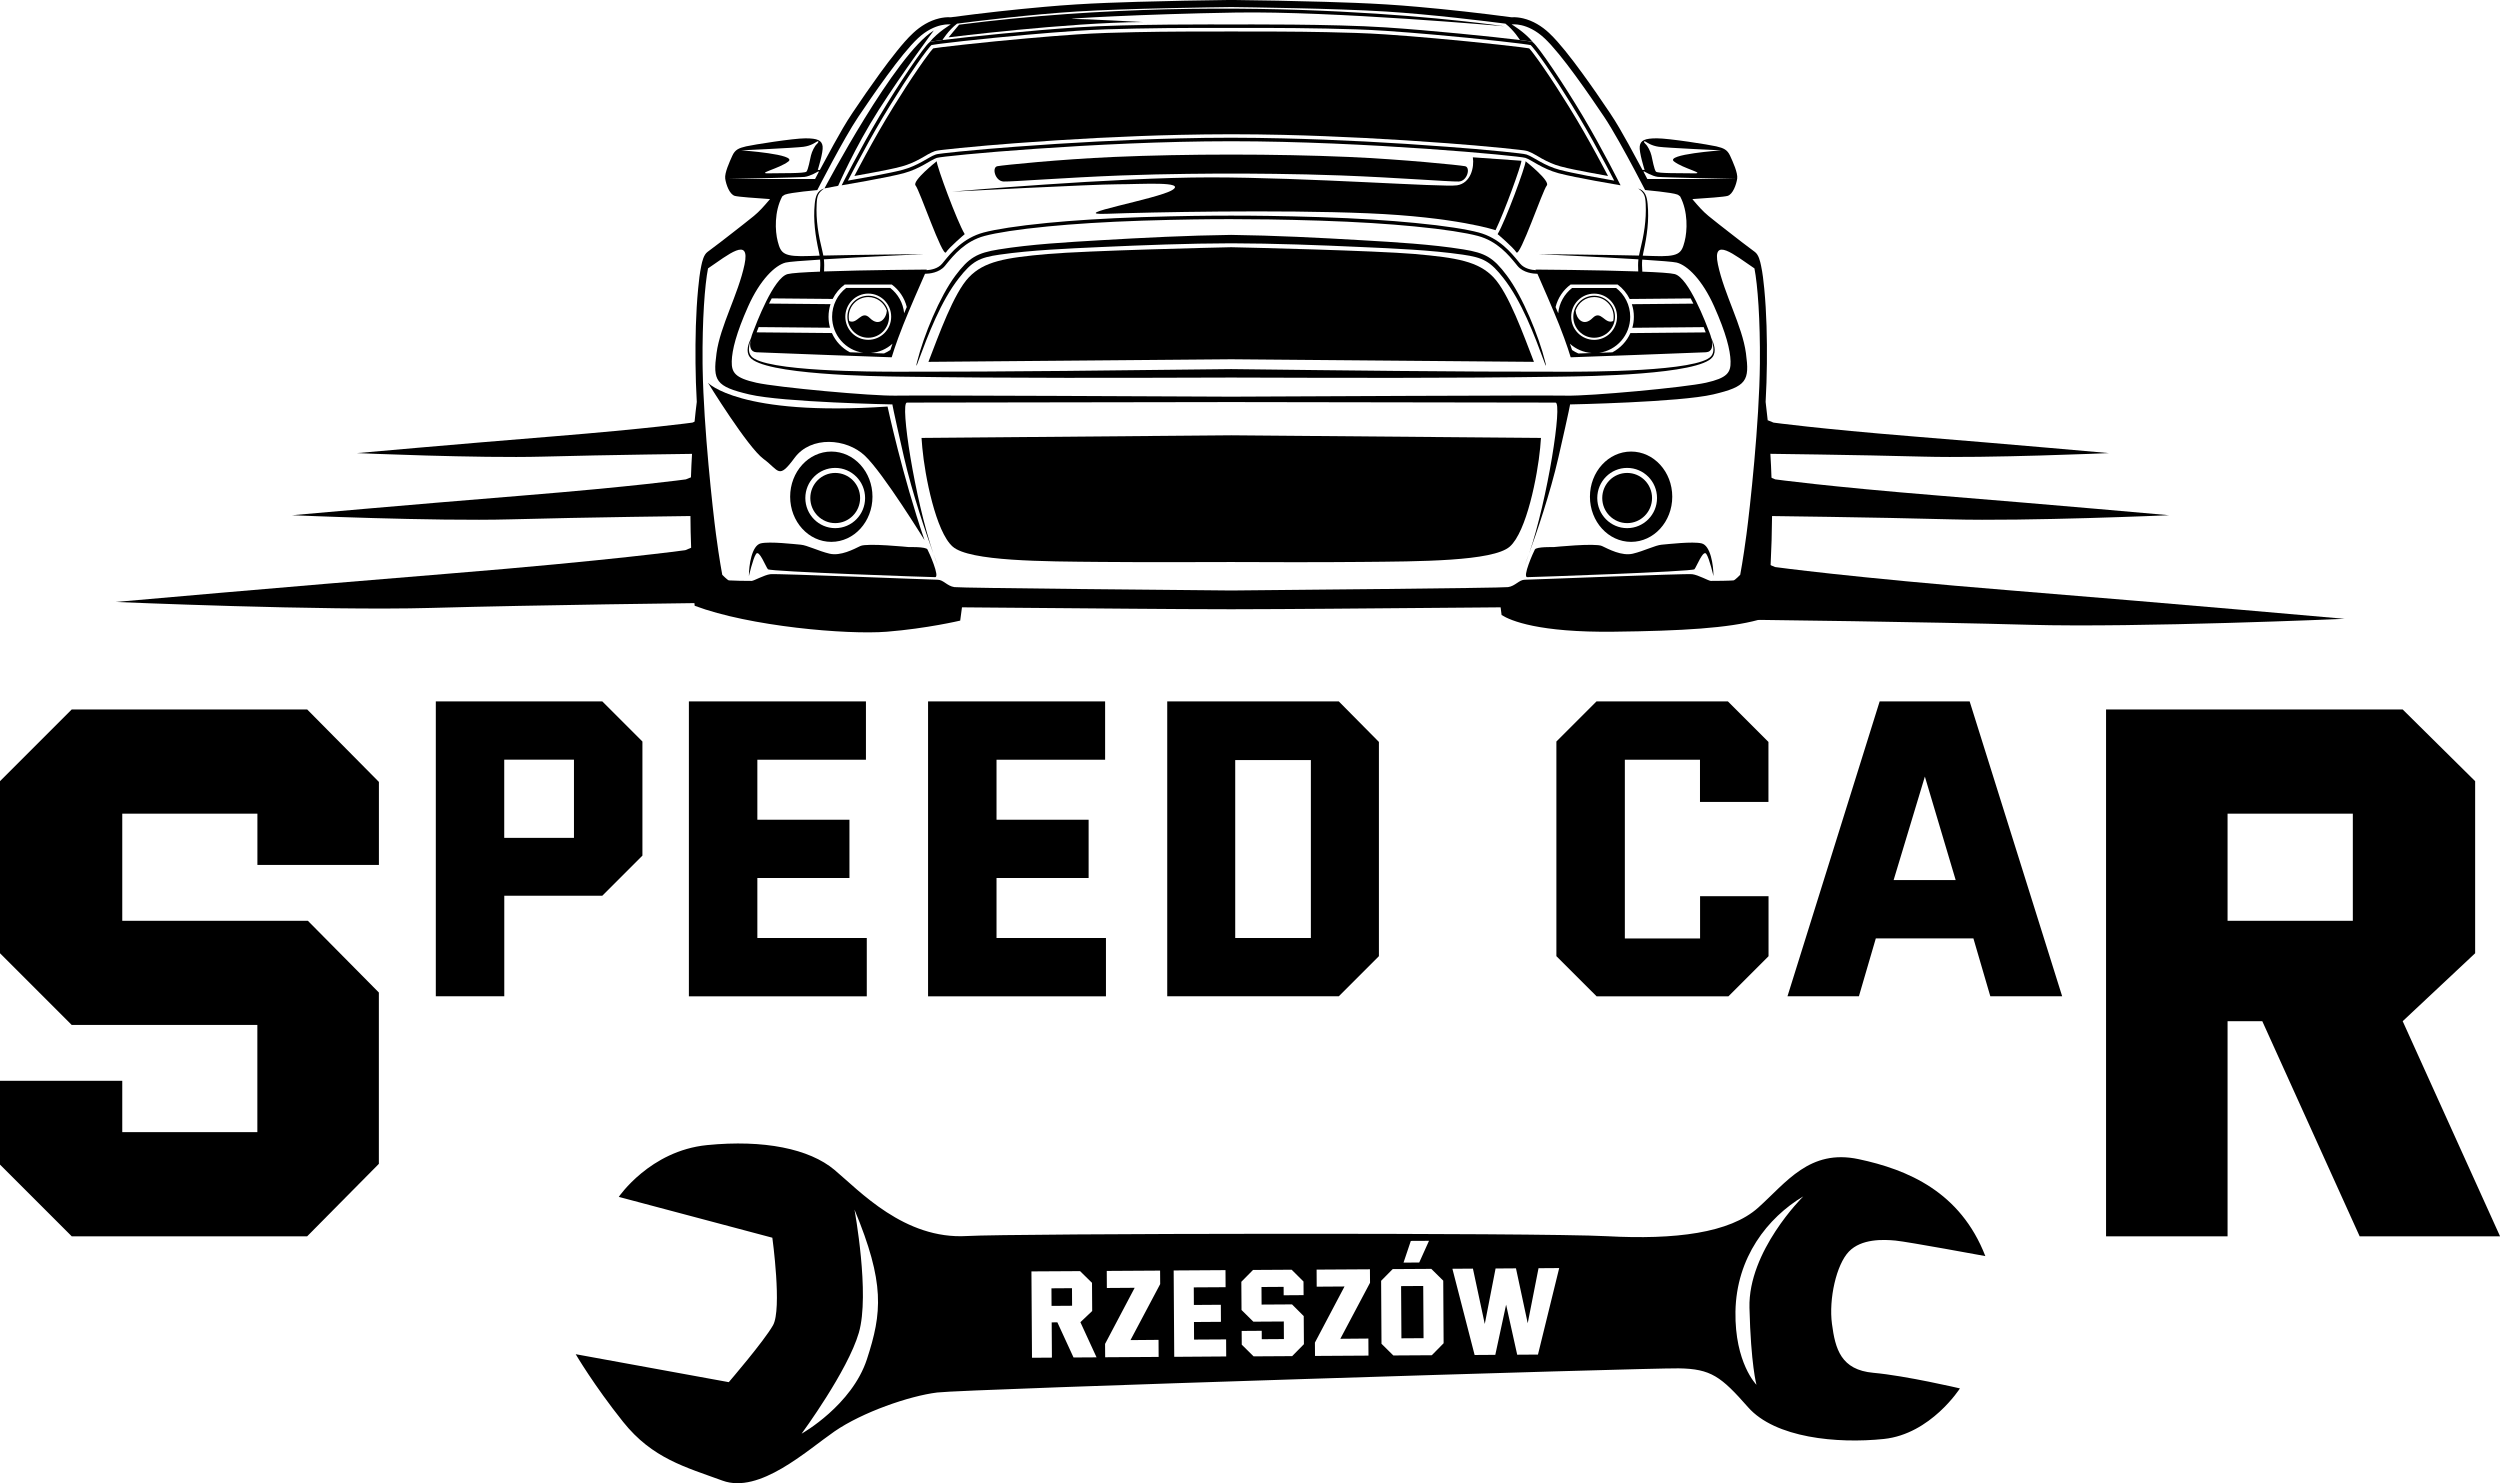 <?xml version="1.0" encoding="utf-8"?>
<!-- Generator: Adobe Illustrator 25.0.0, SVG Export Plug-In . SVG Version: 6.00 Build 0)  -->
<svg version="1.1" xmlns="http://www.w3.org/2000/svg" xmlns:xlink="http://www.w3.org/1999/xlink" x="0px" y="0px"
	 viewBox="0 0 532.05 315.64" style="enable-background:new 0 0 532.05 315.64;" xml:space="preserve">
<style type="text/css">
	.st0{fill-rule:evenodd;clip-rule:evenodd;}
	.st1{display:none;fill-rule:evenodd;clip-rule:evenodd;fill:#020912;}
</style>
<g id="Layer_1">
	<g>
		<g>
			<g>
				<path class="st0" d="M347.13,96.1c-4.84,0-8.76,4.3-8.76,9.61c0,5.31,3.92,9.61,8.76,9.61c4.84,0,8.76-4.3,8.76-9.61
					C355.89,100.4,351.97,96.1,347.13,96.1z M346.29,112.4c-3.51,0-6.36-2.87-6.36-6.41c0-3.54,2.85-6.41,6.36-6.41
					c3.51,0,6.36,2.87,6.36,6.41C352.65,109.53,349.8,112.4,346.29,112.4z"/>
				<path class="st0" d="M346.29,111.33c2.93,0,5.3-2.39,5.3-5.34c0-2.95-2.37-5.34-5.3-5.34s-5.3,2.39-5.3,5.34
					C340.99,108.94,343.36,111.33,346.29,111.33z"/>
				<path class="st0" d="M202.75,116.33c3.57,3.15,19.42,3.15,31.58,3.26c8.89,0.08,21.54,0.04,27.7,0.02
					c6.16,0.03,18.81,0.07,27.7-0.02c12.16-0.11,28.01-0.11,31.58-3.26c3.57-3.15,5.91-15.06,6.47-21.02
					c0.07-0.68,0.12-1.39,0.17-2.11l-65.91-0.56l-65.92,0.56c0.05,0.72,0.1,1.43,0.17,2.11
					C196.83,101.27,199.17,113.19,202.75,116.33z"/>
				<path class="st0" d="M317.84,59.01c-3.24-3.37-7.7-4.16-16.74-4.95c-8.42-0.73-35.41-1.37-39.08-1.45
					c-3.67,0.08-30.66,0.72-39.08,1.45c-9.04,0.79-13.5,1.57-16.74,4.95c-3.24,3.37-6.47,12.48-8.48,17.65
					c-0.05,0.12-0.09,0.24-0.13,0.35l64.43-0.55l64.43,0.55c-0.04-0.12-0.09-0.24-0.13-0.35C324.31,71.48,321.07,62.38,317.84,59.01
					z"/>
				<path class="st0" d="M339.26,62.94c-2.45,0-4.43,2-4.43,4.47c0,2.47,1.99,4.47,4.43,4.47s4.44-2,4.44-4.47
					C343.7,64.94,341.71,62.94,339.26,62.94z M338.96,67.66c-2.02,2.04-3.54,0.08-3.64-1.56c0.55-1.67,2.11-2.88,3.95-2.88
					c2.29,0,4.15,1.88,4.15,4.19c0,0.31-0.03,0.62-0.1,0.91C341.55,69.14,340.73,65.87,338.96,67.66z"/>
				<path class="st0" d="M322.72,53.71c0.73,1.12,5.62-13.26,6.46-14.22c0.84-0.96-4.5-5.17-4.5-5.17c0,1.07-4.33,12.81-5.96,15.51
					C318.73,49.83,321.99,52.58,322.72,53.71z"/>
				<path class="st0" d="M325.03,122.83c1.07,0,35.13-1.18,35.58-1.68c0.45-0.51,1.85-4.27,2.53-3.26c0.68,1.01,1.52,4.72,1.52,4.72
					c0-2.36-0.62-6.52-2.53-6.97c-1.91-0.45-7.14,0.17-8.49,0.28c-1.35,0.11-3.77,1.35-6.13,1.91c-2.36,0.56-5.17-0.96-6.58-1.63
					c-1.4-0.67-10.29,0.23-10.29,0.23s-3.65-0.11-3.99,0.51C326.32,117.55,323.96,122.83,325.03,122.83z"/>
				<path class="st0" d="M377.01,101.68c-0.06-1.71-0.13-3.41-0.24-5.11c-0.14-2.4-0.33-4.78-0.57-7.15
					c-0.13-1.3-0.28-2.6-0.44-3.89c0.15-2.74,0.25-5.47,0.27-8.21c0.05-5.26-0.06-10.65-0.56-15.89c-0.16-1.62-0.34-3.29-0.68-4.88
					c-0.2-0.95-0.5-2.34-1.33-2.94c-1.85-1.35-3.68-2.8-5.49-4.2c-1.46-1.14-2.94-2.28-4.37-3.45c-1.19-0.97-2.21-2.15-3.2-3.31
					c-0.07-0.09-0.15-0.18-0.23-0.28c2.99-0.19,6.82-0.47,7.5-0.68c1.14-0.34,1.87-2.47,2.04-3.68c0.17-1.21-0.92-3.57-1.51-4.86
					c-0.59-1.29-1.37-1.63-2.93-2c-1.56-0.36-10.07-1.71-12.64-1.71c-2.57,0-3.49,0.42-3.66,1.69c-0.17,1.26,1.03,5.03,1.03,5.03
					h-0.45c-0.97-1.83-1.96-3.65-2.96-5.46c-1.24-2.24-2.54-4.55-3.97-6.67c-1.89-2.81-3.81-5.61-5.81-8.35
					c-1.2-1.65-2.43-3.29-3.71-4.87c-1.06-1.3-2.2-2.64-3.42-3.79c-1.56-1.46-3.44-2.61-5.53-3.11c-0.72-0.17-1.67-0.3-2.45-0.23
					c-6.64-0.89-13.36-1.64-20.03-2.23c-2.22-0.2-4.44-0.37-6.67-0.51c-4.34-0.27-8.7-0.42-13.04-0.55
					c-6.64-0.2-13.29-0.32-19.93-0.4H262c-6.64,0.08-13.29,0.21-19.93,0.4c-4.35,0.13-8.7,0.28-13.04,0.55
					c-2.22,0.14-4.45,0.31-6.67,0.51c-6.67,0.59-13.39,1.34-20.03,2.23c-0.78-0.07-1.73,0.06-2.45,0.23
					c-2.09,0.5-3.97,1.65-5.53,3.11c-1.23,1.14-2.37,2.49-3.42,3.79c-1.28,1.58-2.51,3.22-3.71,4.87c-1.99,2.74-3.91,5.54-5.8,8.35
					c-1.43,2.12-2.73,4.43-3.97,6.67c-1,1.81-1.99,3.63-2.96,5.46h-0.45c0,0,1.2-3.77,1.03-5.03c-0.17-1.26-1.09-1.69-3.65-1.69
					c-2.57,0-11.08,1.35-12.64,1.71c-1.56,0.37-2.34,0.7-2.93,2c-0.58,1.29-1.67,3.65-1.51,4.86c0.17,1.21,0.89,3.34,2.04,3.68
					c0.68,0.2,4.51,0.48,7.5,0.68c-0.08,0.1-0.16,0.19-0.24,0.28c-0.99,1.16-2.01,2.34-3.2,3.31c-1.44,1.17-2.91,2.31-4.37,3.45
					c-1.81,1.4-3.64,2.85-5.49,4.2c-0.82,0.6-1.13,1.99-1.33,2.94c-0.33,1.59-0.52,3.26-0.67,4.88c-0.5,5.24-0.61,10.63-0.56,15.89
					c0.02,2.73,0.12,5.47,0.27,8.21c-0.18,1.4-0.33,2.8-0.47,4.21v0c-0.22,2.27-0.41,4.54-0.54,6.84c-0.1,1.65-0.18,3.32-0.23,4.99
					c-0.09,2.73-0.13,5.47-0.11,8.23c0.01,2.25,0.06,4.5,0.15,6.77c0.14,3.89,0.38,7.82,0.7,11.77c0.01,0.19,0.03,0.38,0.05,0.58
					c0.01,0,0.02,0.01,0.03,0.01c11.65,4.38,32.35,6.19,40.89,5.51c8.54-0.69,15.53-2.35,15.53-2.35l0.06,0
					c0.14-0.94,0.26-1.89,0.38-2.84c1.12,0.01,2.24,0.02,3.36,0.03c11,0.09,22.01,0.19,33.01,0.27c6.98,0.05,13.97,0.11,20.95,0.11
					c6.98,0,13.96-0.07,20.94-0.11c11-0.08,22.01-0.17,33.01-0.27c1.12-0.01,2.24-0.02,3.36-0.03c0.07,0.55,0.14,1.09,0.21,1.64
					c1.95,1.22,7.93,3.74,23.86,3.55c14.61-0.17,24.39-0.77,30.8-2.52h0.01c0.63-0.17,1.22-0.36,1.79-0.55
					c0.34-3.72,0.61-7.42,0.79-11.09c0.18-3.51,0.28-7,0.31-10.46C377.14,107.08,377.1,104.37,377.01,101.68z M350.2,30.14
					c0.42,0.23,1.23,0.87,2.85,1.1c1.62,0.23,13.25,0.76,13.25,0.76s-11.99,0.84-10.04,2.36c1.95,1.52,6.89,2.59,4.21,2.53
					c-2.68-0.06-7.7,0.06-8.06-0.37c-0.36-0.42-0.75-2.55-0.95-3.43c-0.2-0.87-0.81-2.05-1.26-2.44
					C349.75,30.26,349.78,29.92,350.2,30.14z M349.95,36.49c0,0,1.65,1.01,2.87,1.15c1.23,0.14,16.49,0.45,16.49,0.45h-18.73
					c-0.28-0.53-0.56-1.06-0.83-1.59L349.95,36.49z M359.6,44.02c-0.17-0.2-0.33-0.39-0.49-0.57
					C359.26,43.63,359.43,43.83,359.6,44.02z M358.37,42.61c-0.03-0.04-0.06-0.07-0.1-0.11c0,0,0,0,0,0
					C358.31,42.54,358.34,42.57,358.37,42.61z M182.65,24.88c3.07-4.55,9.04-13.32,12.72-16.75c3.68-3.43,6.97-2.92,6.97-2.92
					s-2.7,1.55-4.55,3.81c0.02-0.02,0.04-0.03,0.06-0.04c0.02-0.01,0.03-0.02,0.05-0.03c0.02-0.01,0.03-0.02,0.04-0.02
					c0.03-0.01,0.1-0.03,0.19-0.05c0.02-0.01,0.05-0.01,0.08-0.02c0.03-0.01,0.06-0.01,0.09-0.02c0.02,0,0.05-0.01,0.07-0.01
					c0.05-0.01,0.11-0.02,0.17-0.03c0.05-0.01,0.11-0.02,0.18-0.03c0.04-0.01,0.09-0.01,0.13-0.02c0.07-0.01,0.14-0.02,0.21-0.03
					c0.04-0.01,0.08-0.01,0.12-0.02c0,0,0,0,0,0c0.03,0,0.05-0.01,0.08-0.01c0.08-0.01,0.17-0.02,0.26-0.04c0,0,0,0,0,0
					c0.16-0.02,0.34-0.05,0.52-0.07c0.02,0,0.05-0.01,0.07-0.01c0.15-0.02,0.31-0.04,0.47-0.06c0,0,1.26-2.06,3.1-3.48
					c3.93-0.51,15.82-1.98,25.45-2.58c10.71-0.67,29.72-0.91,32.9-0.95c3.18,0.04,22.19,0.28,32.9,0.95
					c9.63,0.6,21.53,2.08,25.45,2.58c1.84,1.42,3.09,3.48,3.09,3.48c0.31,0.04,0.61,0.08,0.87,0.11c0.31,0.04,0.59,0.08,0.83,0.12
					c0.2,0.03,0.37,0.06,0.51,0.08c0.02,0,0.05,0.01,0.07,0.01c0.03,0.01,0.06,0.01,0.09,0.02c0.03,0,0.05,0.01,0.08,0.02
					c0.09,0.02,0.15,0.03,0.19,0.05c0.01,0,0.03,0.01,0.04,0.02c0.01,0.01,0.03,0.02,0.05,0.03c0.02,0.01,0.04,0.03,0.06,0.04
					c0,0,0,0,0.01,0c-1.85-2.26-4.56-3.81-4.56-3.81s3.29-0.51,6.97,2.92c3.68,3.43,9.65,12.2,12.72,16.75
					c1.82,2.71,4.55,7.69,6.47,11.3c0.65,1.23,1.21,2.3,1.61,3.06c0.4,0.76,0.63,1.21,0.63,1.21s5.69,0.51,6.86,0.96
					c0.02,0.01,0.04,0.02,0.06,0.03c0.01,0,0.02,0.01,0.02,0.01c0.01,0.01,0.03,0.01,0.04,0.02c0.01,0,0.02,0.01,0.03,0.01
					c0.01,0.01,0.03,0.02,0.04,0.02c0.01,0.01,0.02,0.01,0.02,0.02c0.02,0.01,0.04,0.02,0.06,0.04c0,0,0.01,0.01,0.01,0.01
					c0.02,0.01,0.04,0.03,0.06,0.04c0.01,0.01,0.01,0.01,0.02,0.02c0.02,0.01,0.04,0.03,0.05,0.04c0.01,0,0.01,0.01,0.02,0.01
					c0.02,0.02,0.04,0.03,0.07,0.05c0,0,0,0,0.01,0.01c0.03,0.02,0.06,0.05,0.09,0.07c1.7,3.22,1.54,7.33,0.95,9.59
					c-0.67,2.58-1.18,3.32-6.86,3.09c-0.56-0.02-1.26-0.04-2.05-0.07c0.04-0.27,0.1-0.55,0.17-0.87c0.74-3.36,1.21-6.69,0.87-10.14
					c-0.15-1.51-0.48-2.83-2.02-3.29c1.33,0.92,1.53,1.6,1.61,3.32c0.16,3.44-0.38,6.61-1.21,9.93c-0.09,0.37-0.17,0.71-0.22,1.03
					c-7.41-0.18-21.43-0.31-21.43-0.31s12.55,0.57,21.31,1.11c-0.1,0.84-0.08,1.58-0.04,2.58c-8.86-0.32-21.86-0.4-21.86-0.4
					s0.02,0.04,0.06,0.13c-0.9-0.05-2.42-0.31-3.32-1.38c-0.17-0.2-0.27-0.32-0.38-0.46c-1.53-1.88-4.09-5.02-8.46-6.18
					c-2.53-0.68-7.12-1.42-13.59-2.04c-5.42-0.53-12.18-0.97-20.14-1.23c-4.05-0.13-7.66-0.21-10.83-0.26
					c-3.16-0.05-5.87-0.06-8.12-0.06c-2.25,0-4.96,0.01-8.12,0.06c-3.17,0.05-6.79,0.13-10.83,0.26c-7.96,0.26-14.71,0.7-20.14,1.23
					c-6.46,0.63-11.05,1.37-13.58,2.04c-4.37,1.17-6.93,4.3-8.46,6.18c-0.11,0.14-0.21,0.26-0.38,0.46
					c-0.9,1.08-2.42,1.33-3.32,1.38c0.04-0.08,0.06-0.13,0.06-0.13s-13,0.08-21.86,0.4c0.04-1,0.05-1.74-0.04-2.58
					c8.76-0.54,21.31-1.11,21.31-1.11s-14.02,0.13-21.43,0.31c-0.06-0.31-0.13-0.65-0.22-1.03c-0.83-3.32-1.37-6.49-1.2-9.93
					c0.08-1.72,0.29-2.4,1.61-3.32c-1.54,0.46-1.87,1.78-2.02,3.29c-0.34,3.45,0.13,6.78,0.87,10.14c0.07,0.31,0.12,0.6,0.17,0.87
					c-0.79,0.02-1.49,0.04-2.05,0.07c-5.67,0.22-6.18-0.51-6.86-3.09c-0.59-2.26-0.75-6.37,0.95-9.58c0.07-0.06,0.14-0.11,0.2-0.16
					c0,0,0.01,0,0.01,0c0.06-0.04,0.11-0.08,0.17-0.11c0,0,0.01-0.01,0.01-0.01c0.01-0.01,0.03-0.02,0.04-0.02
					c0.01-0.01,0.02-0.01,0.03-0.02c0.01-0.01,0.02-0.01,0.03-0.02s0.02-0.01,0.03-0.02c0.01,0,0.02-0.01,0.03-0.01
					c0.02-0.01,0.04-0.02,0.06-0.03c1.17-0.45,6.86-0.96,6.86-0.96S179.58,29.43,182.65,24.88z M347.72,67.41
					c0,0.82-0.11,1.6-0.33,2.35l15.19-0.14c0.15,0.37,0.29,0.74,0.43,1.12l-16.03,0.15c-0.78,1.76-2.14,3.2-3.83,4.09
					c-0.94,0.03-1.88,0.07-2.82,0.1c3.74-0.52,6.61-3.75,6.61-7.66c0-2.51-1.19-4.74-3.02-6.15v0.02h-9.35
					c-1.63,1.27-2.75,3.2-2.95,5.38c-0.18-0.44-0.37-0.88-0.56-1.32c0.48-1.95,1.63-3.63,3.19-4.79h10.02
					c1.08,0.8,1.96,1.85,2.56,3.07l12.98-0.12c0.21,0.39,0.38,0.73,0.5,0.97c0.02,0.05,0.05,0.09,0.07,0.14l-13.09,0.12
					C347.57,65.57,347.72,66.47,347.72,67.41z M364.26,72.19c0.29,1.17,0.74,2.59-0.07,3.59c-2.72,3.34-26.28,3.33-31.33,3.33
					c-23.58,0.03-47.26-0.28-70.84-0.56c-23.58,0.27-47.27,0.59-70.84,0.56c-5.05-0.01-28.62,0.01-31.33-3.33
					c-0.81-1-0.36-2.42-0.07-3.59c-0.32,1.44-0.15,2.69,1.2,2.78c1.79,0.11,28.79,1.07,28.79,1.07s0.78-2.7,2.46-6.91
					c1.32-3.34,3.7-8.75,4.63-10.86c0.91-0.01,3.01-0.21,4.22-1.66c0.07-0.08,0.22-0.27,0.38-0.47c1.48-1.81,3.94-4.83,8.08-5.93
					c2.5-0.67,7.05-1.4,13.47-2.02c5.41-0.53,12.15-0.97,20.09-1.23c4.05-0.13,7.66-0.21,10.82-0.26c3.16-0.05,5.87-0.07,8.11-0.06
					c2.24,0,4.95,0.02,8.11,0.06c3.15,0.05,6.76,0.13,10.82,0.26c7.94,0.26,14.68,0.7,20.09,1.23c6.42,0.62,10.97,1.35,13.47,2.02
					c4.14,1.1,6.6,4.12,8.08,5.93c0.16,0.2,0.31,0.38,0.38,0.47c1.21,1.45,3.31,1.65,4.22,1.66c0.93,2.11,3.3,7.52,4.63,10.86
					c1.67,4.22,2.45,6.91,2.45,6.91s27-0.96,28.79-1.07C364.41,74.88,364.58,73.63,364.26,72.19z M176.33,67.41
					c0-0.93,0.15-1.83,0.42-2.68l-13.09-0.12c0.02-0.05,0.05-0.09,0.07-0.14c0.12-0.25,0.29-0.59,0.51-0.97l12.97,0.12
					c0.6-1.22,1.48-2.26,2.56-3.07h10.02c1.56,1.16,2.71,2.84,3.19,4.79c-0.19,0.44-0.37,0.88-0.56,1.32
					c-0.21-2.19-1.32-4.11-2.96-5.38h-9.35v-0.02c-1.84,1.41-3.02,3.64-3.02,6.15c0,3.91,2.88,7.14,6.61,7.66
					c-0.94-0.03-1.88-0.07-2.82-0.1c-1.69-0.88-3.05-2.33-3.83-4.09l-16.03-0.15c0.14-0.37,0.29-0.75,0.44-1.12l15.19,0.14
					C176.44,69.01,176.33,68.22,176.33,67.41z M189.94,73.14c-0.09,0.25-0.17,0.51-0.26,0.76c-0.06,0.19-0.13,0.39-0.19,0.58
					c-0.42,0.28-0.87,0.53-1.35,0.74c-0.94-0.03-1.88-0.07-2.82-0.1C187.08,75,188.69,74.28,189.94,73.14z M184.78,72.32
					c-2.7,0-4.88-2.2-4.88-4.92c0-2.71,2.19-4.92,4.88-4.92c2.7,0,4.88,2.2,4.88,4.92C189.66,70.12,187.48,72.32,184.78,72.32z
					 M338.74,75.13c-0.94,0.03-1.88,0.07-2.83,0.1c-0.47-0.21-0.92-0.45-1.35-0.74c-0.06-0.19-0.13-0.39-0.19-0.58
					c-0.08-0.26-0.17-0.51-0.26-0.76C335.35,74.28,336.96,75,338.74,75.13z M334.38,67.41c0-2.71,2.19-4.92,4.88-4.92
					c2.7,0,4.88,2.2,4.88,4.92c0,2.72-2.19,4.92-4.88,4.92C336.57,72.32,334.38,70.12,334.38,67.41z M171,31.24
					c1.62-0.22,2.43-0.87,2.85-1.1c0.42-0.22,0.45,0.11,0,0.51c-0.45,0.39-1.06,1.57-1.26,2.44c-0.2,0.87-0.59,3.01-0.95,3.43
					c-0.36,0.42-5.38,0.31-8.06,0.37c-2.68,0.06,2.26-1.01,4.21-2.53c1.95-1.52-10.04-2.36-10.04-2.36S169.39,31.47,171,31.24z
					 M154.74,38.1c0,0,15.26-0.31,16.48-0.45c1.23-0.14,2.87-1.15,2.87-1.15l0.2,0.01c-0.28,0.53-0.56,1.06-0.83,1.59H154.74z
					 M167.2,55.88c0.67-0.17,3.58-0.4,7.33-0.63c0.08,0.83,0.04,1.56-0.02,2.56c-3.4,0.13-6.05,0.3-6.89,0.52
					c-3.01,0.79-6.69,10.57-7.42,12.48c-0.14,0.36-0.26,0.72-0.35,1.08c-0.56,1.24-1.2,2.86-0.28,4.1
					c2.82,3.8,26.84,4.09,32.16,4.17c23.37,0.35,46.9,0.26,70.29,0.19c23.39,0.07,46.91,0.17,70.28-0.19
					c5.33-0.08,29.34-0.37,32.16-4.17c0.92-1.24,0.28-2.86-0.28-4.1c-0.09-0.36-0.21-0.73-0.35-1.08
					c-0.73-1.91-4.41-11.69-7.42-12.48c-0.84-0.22-3.49-0.39-6.89-0.52c-0.06-1-0.1-1.72-0.02-2.56c3.75,0.24,6.66,0.47,7.33,0.63
					c2.25,0.56,5.45,3.65,7.98,9.33c2.53,5.68,3.43,9.27,3.49,11.69c0.06,2.42-0.73,3.54-5.23,4.55c-4.5,1.01-24.73,2.87-29.73,2.75
					c-4.58-0.1-61.63,0.17-71.32,0.22c-9.69-0.05-66.75-0.32-71.33-0.22c-5,0.11-25.23-1.74-29.73-2.75
					c-4.5-1.01-5.28-2.14-5.23-4.55c0.06-2.41,0.96-6.01,3.49-11.69C161.75,59.54,164.96,56.45,167.2,55.88z M370.35,122.33
					c0,0-1.1,1.14-1.41,1.19c-0.31,0.06-4.35,0.14-4.85,0.11c-0.5-0.03-2.65-1.27-3.96-1.43c-1.31-0.17-34.39,1.18-35.62,1.18
					c-1.23,0-2.01,1.35-3.57,1.57c-1.41,0.2-49.31,0.63-58.91,0.72c-9.61-0.09-57.51-0.51-58.91-0.72
					c-1.56-0.22-2.34-1.57-3.57-1.57c-1.23,0-34.31-1.35-35.62-1.18c-1.31,0.17-3.46,1.41-3.96,1.43c-0.5,0.03-4.55-0.06-4.85-0.11
					c-0.31-0.06-1.41-1.19-1.41-1.19s-0.61-3.15-1.34-8.66c-0.7-5.32-2.6-22.46-2.83-35.07c0,0,0,0,0,0.01
					c-0.01-0.44-0.01-0.87-0.02-1.29c-0.08-9.31,0.47-16.65,1.16-20.2c4.31-2.92,9.04-6.88,7.77-0.83
					c-1.35,6.41-5.17,13.04-5.96,18.88c-0.79,5.85-0.23,7.08,6.97,8.77c7.19,1.69,30.46,2.13,30.46,2.13s0,0.45,2.47,11.24
					c1.79,7.79,4.74,16.35,6.25,20.5c-3.97-11.59-7.14-32.13-5.63-32.13c1.49,0,59.26-0.09,69.02-0.11
					c9.76,0.02,67.53,0.11,69.02,0.11c1.51,0-1.67,20.55-5.63,32.13c1.51-4.15,4.47-12.71,6.25-20.5
					c2.47-10.79,2.47-11.24,2.47-11.24s23.27-0.45,30.46-2.13c7.19-1.69,7.76-2.92,6.97-8.77c-0.79-5.84-4.61-12.48-5.96-18.88
					c-1.27-6.04,3.46-2.09,7.77,0.83c0.69,3.55,1.24,10.89,1.16,20.2c-0.11,12.7-2.12,30.85-2.85,36.36
					C370.96,119.19,370.35,122.33,370.35,122.33z"/>
				<path class="st0" d="M176.92,96.1c-4.84,0-8.76,4.3-8.76,9.61c0,5.31,3.92,9.61,8.76,9.61c4.84,0,8.76-4.3,8.76-9.61
					C185.68,100.4,181.76,96.1,176.92,96.1z M177.75,112.4c-3.51,0-6.36-2.87-6.36-6.41c0-3.54,2.85-6.41,6.36-6.41
					c3.51,0,6.36,2.87,6.36,6.41C184.11,109.53,181.27,112.4,177.75,112.4z"/>
				<path class="st0" d="M177.75,111.33c2.93,0,5.3-2.39,5.3-5.34c0-2.95-2.37-5.34-5.3-5.34c-2.93,0-5.3,2.39-5.3,5.34
					C172.45,108.94,174.83,111.33,177.75,111.33z"/>
				<path class="st0" d="M336.82,24.65c-4.14-6.95-9.34-14.62-10.56-15.63c0,0,0,0-0.01,0c-0.02-0.02-0.04-0.03-0.06-0.04
					c-0.02-0.01-0.03-0.02-0.05-0.03c-0.02-0.01-0.03-0.02-0.04-0.02c-0.03-0.01-0.1-0.03-0.19-0.05c-0.02,0-0.05-0.01-0.08-0.02
					c-0.03-0.01-0.06-0.01-0.09-0.02c-0.02,0-0.05-0.01-0.07-0.01c-0.14-0.02-0.31-0.05-0.51-0.08c-0.24-0.03-0.52-0.07-0.83-0.12
					c-0.26-0.03-0.55-0.07-0.87-0.11c-5.67-0.71-19.16-2.07-28.55-2.69c-11.25-0.75-30.83-0.63-32.9-0.62
					c-2.07-0.01-21.66-0.13-32.9,0.62c-9.39,0.62-22.88,1.98-28.55,2.69c-0.16,0.02-0.32,0.04-0.47,0.06
					c-0.02,0-0.05,0.01-0.07,0.01c-0.18,0.02-0.36,0.05-0.52,0.07c0,0,0,0,0,0c-0.09,0.01-0.18,0.02-0.26,0.04
					c-0.03,0-0.05,0.01-0.08,0.01c0,0,0,0,0,0c-0.04,0.01-0.08,0.01-0.12,0.02c-0.07,0.01-0.14,0.02-0.21,0.03
					c-0.05,0.01-0.09,0.01-0.13,0.02c-0.06,0.01-0.12,0.02-0.18,0.03c-0.06,0.01-0.11,0.02-0.17,0.03c-0.02,0-0.05,0.01-0.07,0.01
					c-0.03,0.01-0.06,0.01-0.09,0.02c-0.03,0.01-0.05,0.01-0.08,0.02c-0.09,0.02-0.15,0.03-0.19,0.05
					c-0.01,0.01-0.03,0.01-0.04,0.02c-0.01,0.01-0.03,0.02-0.05,0.03c-0.02,0.01-0.04,0.03-0.06,0.04c0,0,0,0,0,0
					c-1.21,1.01-6.42,8.68-10.56,15.63c-4.35,7.31-8.09,14.78-8.09,14.78s9.71-1.63,13.22-2.58c3.52-0.96,5.69-2.81,7.03-3.26
					c1.34-0.45,34.14-3.54,62.48-3.54h0.31c28.34,0,61.14,3.09,62.48,3.54c1.34,0.45,3.51,2.3,7.03,3.26
					c3.51,0.95,13.22,2.58,13.22,2.58S341.17,31.96,336.82,24.65z M334.46,36.73c-0.86-0.18-1.73-0.37-2.58-0.6
					c-1.48-0.4-2.83-1.01-4.16-1.75c-0.51-0.28-1.02-0.59-1.53-0.87c-0.41-0.23-0.85-0.47-1.3-0.62c-0.19-0.06-0.43-0.1-0.62-0.13
					c-0.35-0.05-0.7-0.1-1.05-0.14c-1.17-0.14-2.34-0.26-3.51-0.38c-3.92-0.39-7.86-0.72-11.8-1.01c-11.6-0.88-23.26-1.51-34.9-1.78
					c-3.62-0.08-7.23-0.14-10.85-0.14h-0.31c-3.62,0-7.23,0.05-10.85,0.14c-11.63,0.28-23.29,0.91-34.9,1.78
					c-3.93,0.3-7.87,0.62-11.79,1.01c-1.17,0.12-2.34,0.24-3.51,0.38c-0.35,0.04-0.7,0.09-1.05,0.14c-0.2,0.03-0.43,0.06-0.62,0.13
					c-0.45,0.15-0.89,0.39-1.3,0.62c-0.51,0.29-1.01,0.59-1.53,0.87c-1.34,0.74-2.68,1.35-4.16,1.75c-0.85,0.23-1.72,0.42-2.58,0.6
					c-1.1,0.23-2.2,0.45-3.3,0.66c-1.93,0.37-3.87,0.72-5.81,1.05c0.57-1.11,1.16-2.23,1.75-3.33c1.81-3.4,3.68-6.77,5.65-10.08
					c0.55-0.92,1.1-1.83,1.66-2.73c1.78-2.88,3.63-5.75,5.56-8.54c0.68-0.99,1.38-1.97,2.11-2.92c0.23-0.3,0.47-0.61,0.72-0.9
					c0.08-0.09,0.22-0.25,0.32-0.34c0.18-0.04,0.41-0.07,0.58-0.1c0.48-0.07,0.96-0.14,1.44-0.2c1.55-0.2,3.11-0.37,4.67-0.55
					c4.5-0.49,9.01-0.94,13.52-1.34c3.57-0.32,7.14-0.61,10.71-0.85c4.18-0.28,8.38-0.4,12.56-0.48c4.38-0.09,8.77-0.13,13.16-0.14
					c2.38-0.01,4.76,0,7.13,0c2.38,0,4.75-0.01,7.13,0c4.38,0.01,8.77,0.05,13.16,0.14c4.18,0.09,8.39,0.2,12.56,0.48
					c3.57,0.24,7.14,0.53,10.71,0.85c4.51,0.4,9.02,0.85,13.52,1.34c1.56,0.17,3.12,0.35,4.67,0.55c0.48,0.06,0.96,0.13,1.44,0.2
					c0.17,0.02,0.4,0.05,0.58,0.1c0.11,0.09,0.24,0.25,0.32,0.34c0.25,0.29,0.49,0.59,0.73,0.9c0.73,0.95,1.43,1.94,2.11,2.92
					c1.93,2.79,3.78,5.66,5.56,8.54c0.56,0.91,1.11,1.82,1.66,2.73c1.97,3.31,3.84,6.68,5.65,10.08c0.59,1.11,1.18,2.22,1.75,3.33
					c-1.94-0.33-3.88-0.69-5.81-1.05C336.66,37.18,335.56,36.96,334.46,36.73z"/>
				<path class="st0" d="M190.16,22.7c-0.56,0.9-1.11,1.81-1.65,2.72c-1.96,3.3-3.83,6.66-5.63,10.05c-0.35,0.66-0.7,1.32-1.05,1.98
					c1.44-0.25,2.87-0.52,4.31-0.79c1.92-0.37,3.94-0.74,5.82-1.25c1.42-0.39,2.71-0.97,4-1.68c0.91-0.5,1.98-1.22,2.95-1.55
					c0.49-0.17,1.29-0.24,1.81-0.3c1.17-0.14,2.35-0.27,3.53-0.38c3.93-0.39,7.87-0.72,11.82-1.02c11.62-0.88,23.29-1.51,34.94-1.78
					c3.62-0.08,7.25-0.13,10.87-0.13h0.31c3.62,0,7.25,0.05,10.87,0.13c11.65,0.28,23.32,0.91,34.94,1.78
					c3.94,0.3,7.88,0.62,11.81,1.02c1.18,0.12,2.35,0.24,3.53,0.38c0.52,0.06,1.32,0.14,1.81,0.3c0.97,0.33,2.04,1.05,2.95,1.55
					c1.28,0.71,2.57,1.3,4,1.68c1.89,0.51,3.9,0.88,5.82,1.25c1.43,0.27,2.87,0.54,4.3,0.79c-0.35-0.66-0.69-1.32-1.05-1.98
					c-1.8-3.39-3.67-6.75-5.63-10.05c-0.54-0.91-1.09-1.82-1.65-2.72c-1.74-2.82-3.54-5.61-5.42-8.34c-0.68-0.98-1.36-1.96-2.08-2.9
					c-0.23-0.3-0.62-0.84-0.94-1.16c-0.15-0.03-0.3-0.04-0.44-0.07c-0.49-0.07-0.98-0.14-1.47-0.2c-1.55-0.2-3.11-0.37-4.67-0.54
					c-4.44-0.49-8.9-0.92-13.35-1.32c-3.56-0.32-7.13-0.61-10.69-0.85c-4.16-0.28-8.36-0.39-12.53-0.48
					c-6.76-0.14-13.51-0.14-20.27-0.14c-6.76,0-13.51,0-20.27,0.14c-4.17,0.09-8.37,0.2-12.53,0.48c-3.57,0.24-7.13,0.53-10.7,0.85
					c-4.45,0.4-8.91,0.83-13.35,1.32c-1.56,0.17-3.11,0.35-4.67,0.54c-0.49,0.06-0.98,0.13-1.47,0.2c-0.14,0.02-0.29,0.04-0.44,0.07
					c-0.31,0.32-0.71,0.86-0.94,1.16c-0.72,0.95-1.41,1.92-2.08,2.9C193.7,17.09,191.9,19.88,190.16,22.7z"/>
				<path class="st0" d="M184.78,62.94c-2.45,0-4.44,2-4.44,4.47c0,2.47,1.99,4.47,4.44,4.47c2.45,0,4.43-2,4.43-4.47
					C189.22,64.94,187.23,62.94,184.78,62.94z M185.09,67.66c-1.78-1.79-2.6,1.48-4.36,0.66c-0.07-0.29-0.1-0.6-0.1-0.91
					c0-2.31,1.86-4.19,4.16-4.19c1.84,0,3.4,1.21,3.95,2.88C188.63,67.74,187.11,69.7,185.09,67.66z"/>
				<path class="st0" d="M213.6,38.63c1.84,0.06,13.17-0.84,25.05-1.29c9.78-0.37,20.04-0.4,23.38-0.4c3.33,0,13.6,0.03,23.37,0.4
					c11.88,0.45,23.21,1.35,25.05,1.29c1.84-0.06,2.57-3.03,1.34-3.26c-1.23-0.23-13.22-1.46-24.83-1.97
					c-15.4-0.67-34.47-0.67-49.87,0c-11.6,0.51-23.6,1.74-24.83,1.97C211.03,35.6,211.76,38.57,213.6,38.63z"/>
				<polygon class="st0" points="197.78,9.02 197.79,9.01 197.78,9.02 				"/>
				<path class="st0" d="M325.41,117.81c-0.58,1.6-0.94,2.54-0.94,2.54C324.78,119.57,325.1,118.72,325.41,117.81z"/>
				<path class="st0" d="M198.63,117.81c0.31,0.91,0.63,1.76,0.94,2.54C199.58,120.35,199.21,119.41,198.63,117.81z"/>
				<path class="st0" d="M201.32,53.71c0.73-1.12,3.99-3.88,3.99-3.88c-1.63-2.7-5.96-14.44-5.96-15.51c0,0-5.34,4.21-4.49,5.17
					C195.7,40.44,200.59,54.83,201.32,53.71z"/>
				<path class="st0" d="M204.06,59.21c2.82-3.6,4.31-4.39,8.7-5.02c6.81-0.98,14.52-1.29,21.45-1.61
					c9.16-0.41,18.64-0.78,27.81-0.8c9.17,0.02,18.65,0.38,27.81,0.8c6.93,0.31,14.64,0.63,21.45,1.61c4.39,0.63,5.88,1.42,8.7,5.02
					c3.85,4.91,6.51,11.97,8.66,17.77c0.26,0.71,0.15,0.47,0.37,0.89c-0.04-0.46-0.01-0.25-0.18-0.95
					c-1.34-5.38-4.77-13.77-8.13-18.26c-2.89-3.87-4.61-4.83-9.26-5.58c-6.83-1.1-14.59-1.54-21.55-1.95
					c-9.18-0.54-18.68-1.02-27.88-1.14c-9.2,0.12-18.71,0.6-27.88,1.14c-6.96,0.41-14.72,0.85-21.54,1.95
					c-4.65,0.75-6.36,1.71-9.26,5.58c-3.36,4.48-6.79,12.88-8.13,18.26c-0.17,0.7-0.14,0.49-0.18,0.95
					c0.22-0.42,0.11-0.18,0.37-0.89C197.55,71.18,200.22,64.13,204.06,59.21z"/>
				<path class="st0" d="M193.4,116.43c0,0-8.88-0.9-10.29-0.23c-1.41,0.68-4.22,2.19-6.58,1.63c-2.36-0.56-4.78-1.8-6.13-1.91
					s-6.57-0.73-8.49-0.28c-1.91,0.45-2.53,4.61-2.53,6.97c0,0,0.84-3.71,1.52-4.72c0.67-1.01,2.08,2.76,2.53,3.26
					c0.45,0.51,34.51,1.68,35.58,1.68c1.07,0-1.29-5.28-1.63-5.9C197.05,116.32,193.4,116.43,193.4,116.43z"/>
				<path class="st0" d="M162.48,97.66c3.37,2.47,3.15,4.5,6.63-0.23c3.49-4.72,11.02-4.16,14.95-0.45
					c3.93,3.71,12.7,17.98,12.7,17.98c-4.72-13.71-7.87-28.44-7.87-28.44c-31.59,2.14-38.22-5.06-38.22-5.06
					S159.11,95.18,162.48,97.66z"/>
				<path class="st0" d="M187.04,23.35c5.17-8.09,11.69-16.86,11.69-16.86c-8.21,5.06-23.27,33.61-23.27,33.61l2.92-0.56
					C178.39,39.54,181.87,31.45,187.04,23.35z"/>
				<path class="st0" d="M228.3,4.02c-2.47,0,14.16-1.01,34.73-1.35c20.57-0.34,57.1,2.92,57.1,2.92s-54.29-8.21-116.01-0.34
					l-2.25,2.7c0,0,25.18-3.15,41.37-3.26C243.25,4.69,230.77,4.02,228.3,4.02z"/>
				<path class="st0" d="M249.49,40.44c-3.04,1.91-23.04,5.4-13.94,5.06c9.1-0.34,36.65-0.9,55.53-0.11
					c18.88,0.79,27.2,3.6,27.2,3.6c1.91-3.93,5.51-13.88,5.51-14.78l-10.34-0.73c0.34,2.13-0.45,5.51-3.37,5.96
					c-2.92,0.45-32.04-1.69-52.49-1.69c-20.46,0-54.97,3.04-54.97,3.04s30.13-1.57,35.18-1.57S252.52,38.53,249.49,40.44z"/>
			</g>
		</g>
		<g>
			<path class="st0" d="M377.78,120.68c0,0,15.69,2.18,50.45,5c35.83,2.91,70.74,6.02,70.74,6.02s-44.07,1.91-67.03,1.27
				c-22.96-0.64-57.82-1.05-57.82-1.05l1.43-12.16L377.78,120.68z"/>
			<path class="st0" d="M145.84,117.09c0,0-15.69,2.18-50.45,5c-35.83,2.91-70.74,6.02-70.74,6.02s44.07,1.91,67.03,1.27
				c22.96-0.64,57.82-1.05,57.82-1.05l-1.43-12.16L145.84,117.09z"/>
			<path class="st0" d="M377.81,102.02c0,0,10.85,1.51,34.89,3.46c24.78,2.01,48.93,4.17,48.93,4.17s-30.48,1.32-46.36,0.88
				s-39.99-0.73-39.99-0.73l0.99-8.41L377.81,102.02z"/>
			<path class="st0" d="M377.44,89.94c0,0,9.24,1.28,29.71,2.94c21.1,1.71,41.66,3.55,41.66,3.55s-25.96,1.12-39.48,0.75
				s-34.05-0.62-34.05-0.62l0.84-7.16L377.44,89.94z"/>
			<path class="st0" d="M147.35,89.94c0,0-9.24,1.28-29.71,2.94c-21.1,1.71-41.66,3.55-41.66,3.55s25.96,1.12,39.48,0.75
				s34.05-0.62,34.05-0.62l-0.84-7.16L147.35,89.94z"/>
			<path class="st0" d="M145.97,102.02c0,0-10.85,1.51-34.89,3.46c-24.78,2.01-48.93,4.17-48.93,4.17s30.48,1.32,46.36,0.88
				s39.99-0.73,39.99-0.73l-0.99-8.41L145.97,102.02z"/>
		</g>
		<g>
			<g>
				<path d="M92.75,149.27h35.43l8.54,8.54v24.28l-8.54,8.54h-20.86v21.4H92.75V149.27z M122.15,178.31v-16.64h-14.84v16.64H122.15z
					"/>
				<path d="M146.61,149.27h37.68v12.41h-23.11v12.77h19.6v12.41h-19.6v12.77h23.29v12.41h-37.86V149.27z"/>
				<path d="M197.51,149.27h37.68v12.41h-23.11v12.77h19.6v12.41h-19.6v12.77h23.29v12.41h-37.86V149.27z"/>
				<path d="M248.41,149.27h36.51l8.54,8.63v45.59l-8.54,8.54h-36.51V149.27z M278.98,199.62v-37.86h-16.1v37.86H278.98z"/>
				<path d="M331.23,203.49v-45.68l8.54-8.54h27.96l8.63,8.63v12.77h-14.57v-8.99H345.8v38.04h16.01v-8.99h14.57v12.77l-8.54,8.54
					h-28.05L331.23,203.49z"/>
				<path d="M400.03,149.27h19.15l19.69,62.76h-15.29l-3.6-12.32h-20.77l-3.6,12.32h-15.2L400.03,149.27z M416.21,187.3l-6.56-22.03
					l-6.65,22.03H416.21z"/>
			</g>
		</g>
		<g>
			<g>
				<path d="M0,247.85v-17.83h26.02v10.92h28.75v-22.81H15.26L0,202.87v-36.62l15.26-15.26h50.12l15.26,15.42v17.67H54.78v-10.92
					H26.02v22.81h39.51l15.1,15.26v36.46l-15.26,15.42H15.26L0,247.85z"/>
			</g>
		</g>
		<g>
			<g>
				<path d="M448.21,150.99h63.13l15.42,15.26v36.62l-15.42,14.46l20.72,45.78h-29.88l-20.72-45.78h-7.39v45.78h-25.86V150.99z
					 M500.73,195.97v-22.81h-26.66v22.81H500.73z"/>
			</g>
		</g>
		<g>
			<path d="M302.89,273.68l-4.71,0.03l0.07,11.11l4.71-0.03L302.89,273.68z M302.89,273.68l-4.71,0.03l0.07,11.11l4.71-0.03
				L302.89,273.68z M302.89,273.68l-4.71,0.03l0.07,11.11l4.71-0.03L302.89,273.68z M302.89,273.68l-4.71,0.03l0.07,11.11l4.71-0.03
				L302.89,273.68z M302.89,273.68l-4.71,0.03l0.07,11.11l4.71-0.03L302.89,273.68z M302.89,273.68l-4.71,0.03l0.07,11.11l4.71-0.03
				L302.89,273.68z M389.88,281.76c-0.71-5.33,0.94-12.64,3.6-15.4c2.66-2.77,7.33-2.59,9.93-2.34c2.6,0.25,19.11,3.3,19.11,3.3
				c-5.32-13.71-16.53-18.41-26.97-20.63c-10.44-2.22-15.36,4.94-21.39,10.34c-6.03,5.39-17.63,6.84-32.16,6.06
				c-14.53-0.78-126.91-0.59-136.21-0.04c-13.31,0.79-22.87-9.62-28.21-14.09c-5.34-4.47-14.99-6.46-27.12-5.26
				c-12.13,1.21-18.77,11.02-18.77,11.02l32.68,8.69c0,0,2.09,15.21,0.14,18.64c-1.95,3.43-9.41,12.1-9.41,12.1l-32.58-5.95
				c0,0,3.86,6.6,10.09,14.4c6.23,7.81,13.29,9.63,21.16,12.51c7.87,2.88,17.9-6.38,23.83-10.48c5.93-4.09,15.93-7.55,21.86-8.28
				c5.93-0.73,150.87-5.24,157.78-5.14c6.91,0.1,9.04,1.75,14.79,8.28c5.75,6.53,18.92,7.79,28.89,6.75
				c9.98-1.04,16.19-10.76,16.19-10.76s-11.49-2.7-18.42-3.32C391.78,291.54,390.58,287.09,389.88,281.76z M184.5,289.27
				c-3.2,9.79-13.74,15.76-13.91,15.85c0.13-0.17,9.82-13.35,12.19-21.49c2.39-8.2-0.93-26.21-0.93-26.21
				C188.36,273.08,187.72,279.4,184.5,289.27z M300.25,264.09l3.87-0.02l-2.08,4.62l-3.34,0.02L300.25,264.09z M228.47,288.9
				l-3.44-7.48l-1.21,0.01l0.05,7.5l-4.24,0.03l-0.12-18.38l10.35-0.06l2.54,2.49l0.04,6l-2.51,2.38l3.44,7.48L228.47,288.9z
				 M246.56,285.15l0.02,3.63l-11.38,0.07l-0.02-2.84l6.3-11.94l-5.92,0.04l-0.02-3.63l11.35-0.07l0.02,2.87l-6.32,11.92
				L246.56,285.15z M249.9,288.76l-0.12-18.38l11.03-0.07l0.02,3.63l-6.77,0.04l0.02,3.74l5.74-0.04l0.02,3.63l-5.74,0.04l0.02,3.74
				l6.82-0.04l0.02,3.63L249.9,288.76z M275,288.61l-8.21,0.05l-2.52-2.49l-0.02-2.92l4.27-0.03l0.01,1.79l4.71-0.03l-0.02-3.74
				l-6.48,0.04l-2.52-2.49l-0.04-6l2.49-2.52l8.22-0.05l2.52,2.51l0.02,2.9l-4.24,0.03l-0.01-1.79l-4.71,0.03l0.02,3.74l6.48-0.04
				l2.49,2.49l0.04,5.98L275,288.61z M291.22,284.87l0.02,3.63l-11.38,0.07l-0.02-2.84l6.3-11.94l-5.92,0.04l-0.02-3.63l11.35-0.07
				l0.02,2.87l-6.32,11.92L291.22,284.87z M304.72,288.42l-8.19,0.05l-2.52-2.49l-0.08-13.4l2.46-2.49l8.22-0.05l2.54,2.51
				l0.08,13.32L304.72,288.42z M327.31,288.28l-4.42,0.03l-2.36-10.65l-2.3,10.68l-4.4,0.03l-4.73-18.35l4.37-0.03l2.52,11.78
				l2.3-11.81l4.34-0.03l2.5,11.68l2.3-11.71l4.4-0.03L327.31,288.28z M372.32,278.32c0.3,12.16,1.49,16.39,1.49,16.39
				s-4.64-4.63-4.47-15.57c0.19-11.52,6.83-19.99,14.44-24.53C383.6,254.79,372.02,266.26,372.32,278.32z M298.18,273.71l0.07,11.11
				l4.71-0.03l-0.07-11.11L298.18,273.71z M223.77,274.18l0.02,3.74l4.37-0.03l-0.02-3.74L223.77,274.18z M302.89,273.68l-4.71,0.03
				l0.07,11.11l4.71-0.03L302.89,273.68z M302.89,273.68l-4.71,0.03l0.07,11.11l4.71-0.03L302.89,273.68z M302.89,273.68l-4.71,0.03
				l0.07,11.11l4.71-0.03L302.89,273.68z M302.89,273.68l-4.71,0.03l0.07,11.11l4.71-0.03L302.89,273.68z M302.89,273.68l-4.71,0.03
				l0.07,11.11l4.71-0.03L302.89,273.68z M302.89,273.68l-4.71,0.03l0.07,11.11l4.71-0.03L302.89,273.68z"/>
		</g>
	</g>
</g>
<g id="Warstwa_2">
	<g>
		<path class="st1" d="M-1529.18,9630.86c-122.46-6.33-268.55-10.01-425.42-10.01c-156.88,0-302.97,3.68-425.44,10.01
			c12.16-13.34,20.14-33.81,23.38-56.23c0.14-0.95,0.27-1.9,0.4-2.85l796.38-12.76c0,0,1.49,1.76,5.75,4.41
			c0.51,3.74,1.03,7.47,1.57,11.2C-1549.32,9597.05-1541.34,9617.52-1529.18,9630.86z"/>
	</g>
</g>
</svg>
